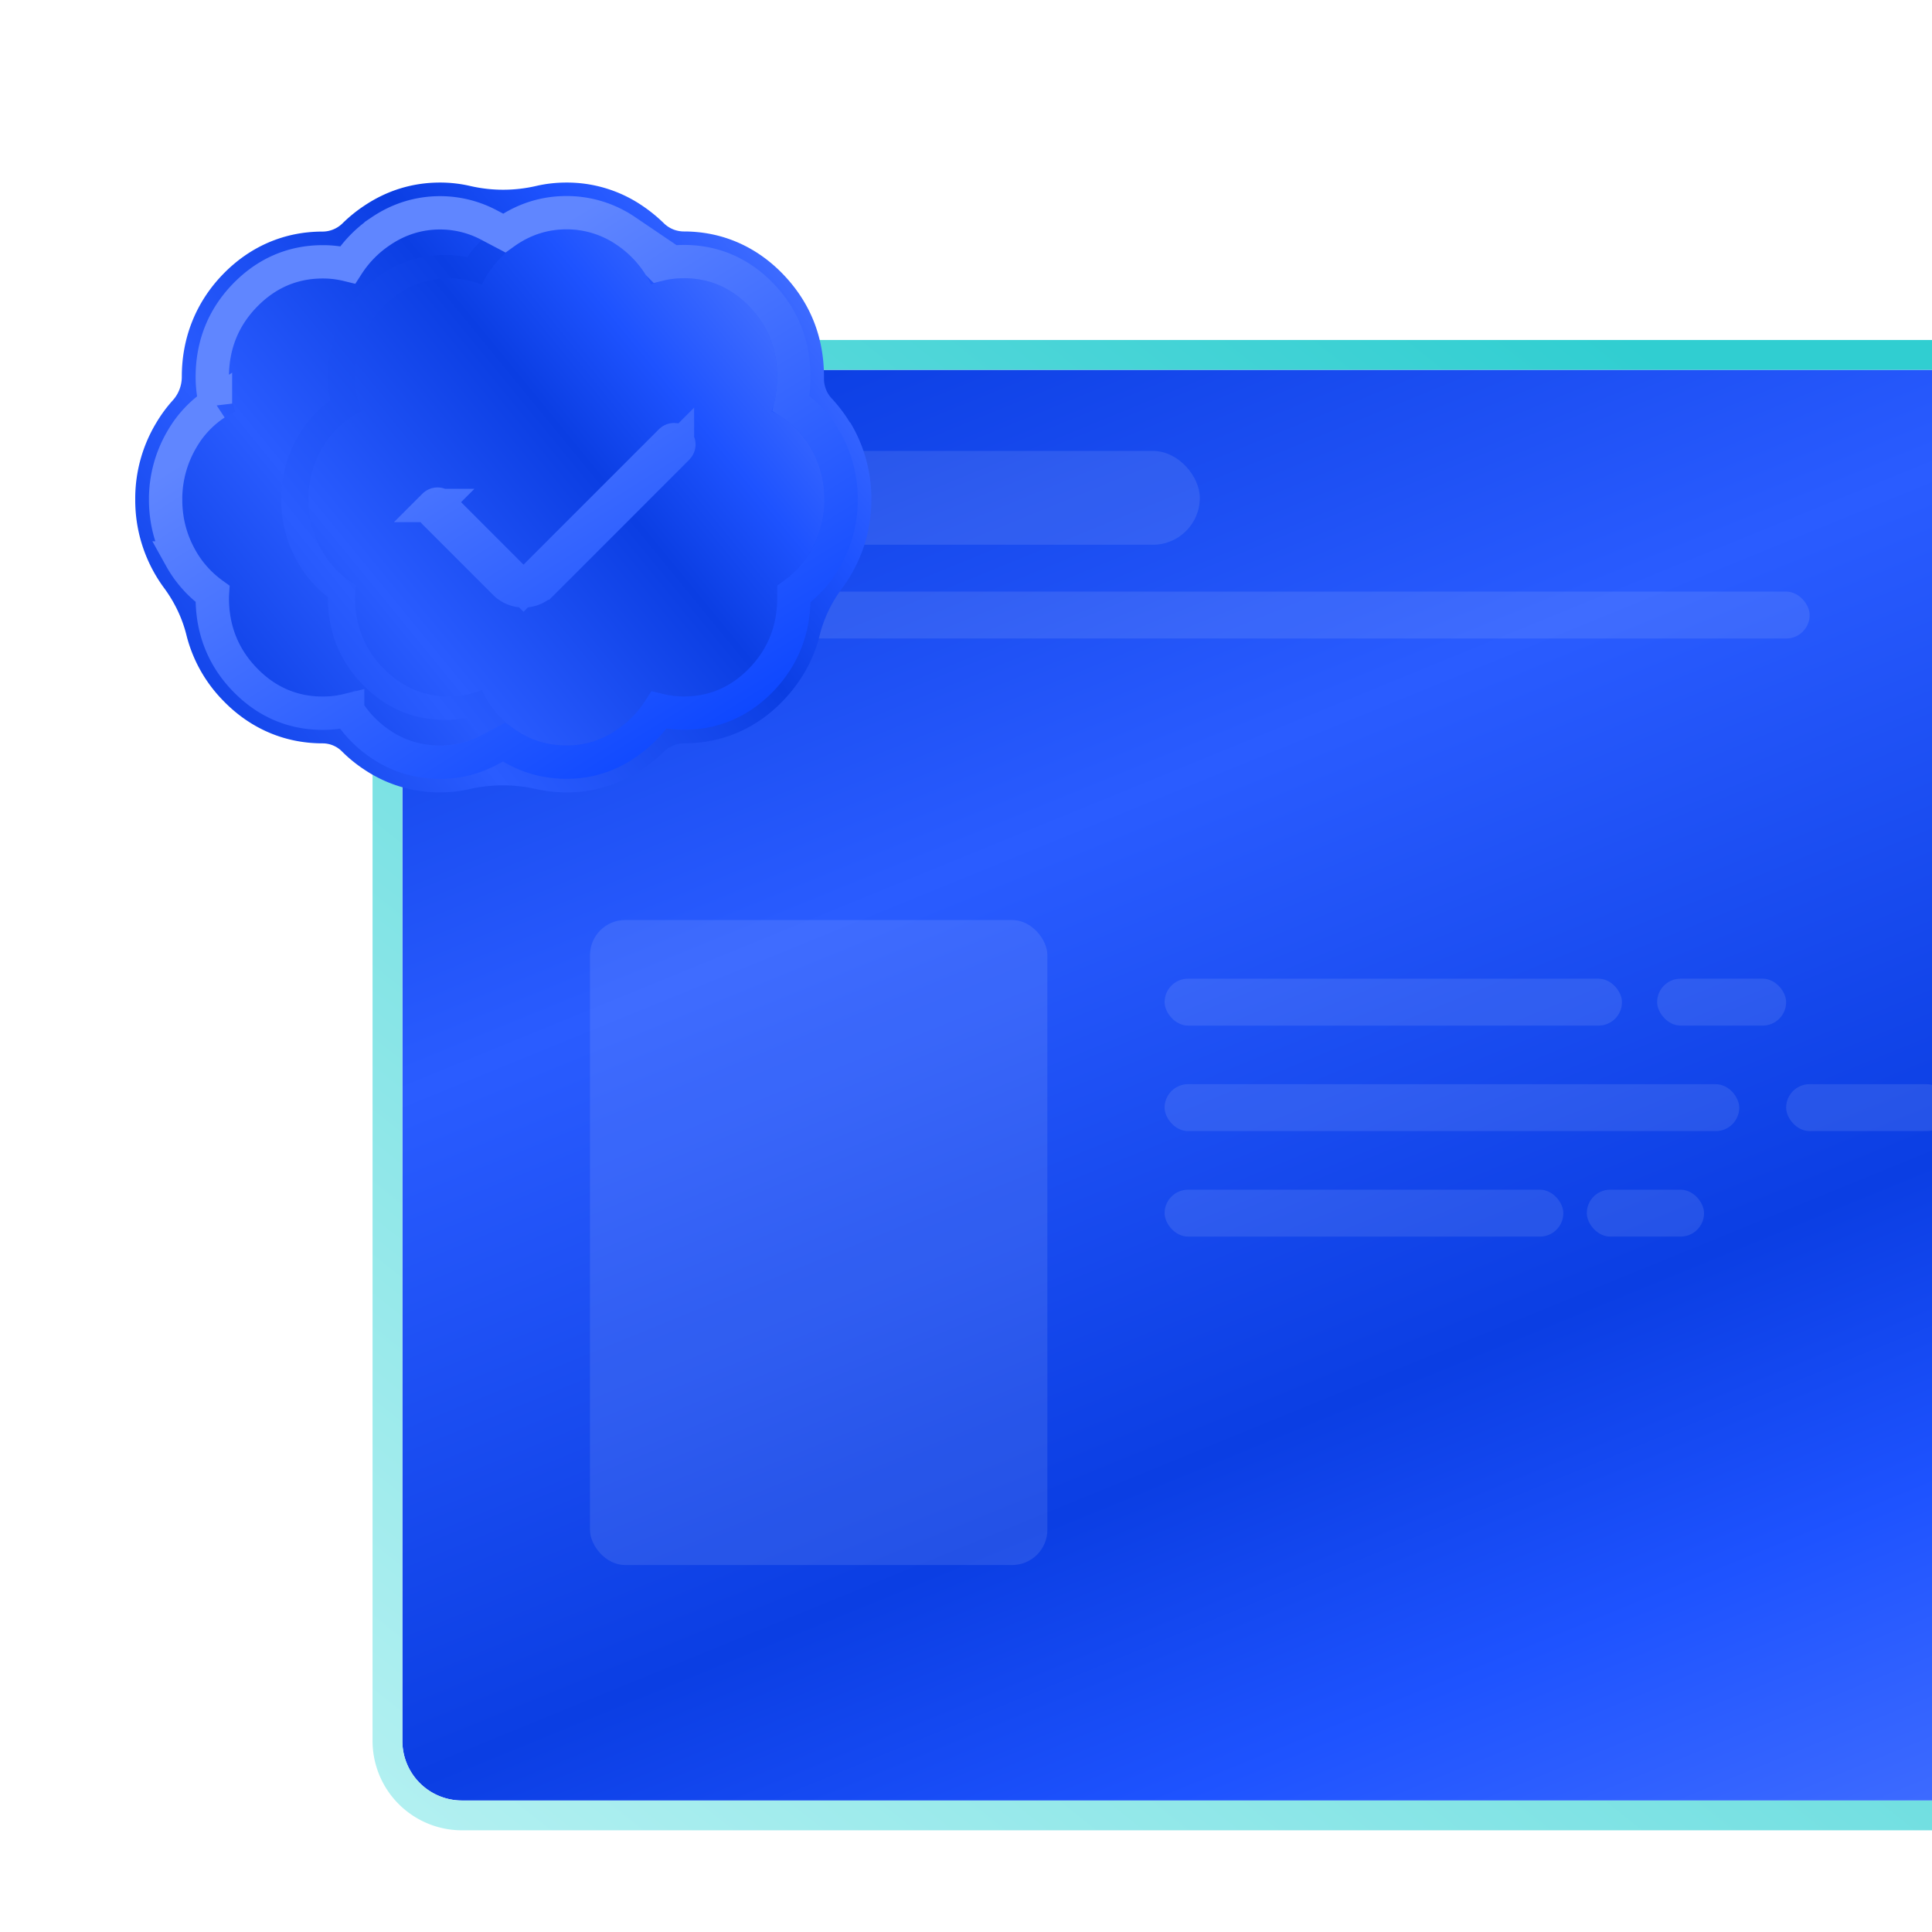 <svg xmlns="http://www.w3.org/2000/svg" fill="none" viewBox="0 0 100 100">
    <g filter="url(#a)">
        <path fill="url(#b)"
            d="M136.712 16.054h-112.8a3.086 3.086 0 0 0-3.086 3.086v67.882a3.086 3.086 0 0 0 3.086 3.086h112.8a3.086 3.086 0 0 0 3.086-3.086V19.14a3.086 3.086 0 0 0-3.086-3.086Z" />
        <path stroke="url(#c)" stroke-width="1.543"
            d="M136.712 15.283h-112.8a3.857 3.857 0 0 0-3.857 3.857v67.882a3.857 3.857 0 0 0 3.857 3.857h112.8a3.857 3.857 0 0 0 3.857-3.857V19.14a3.857 3.857 0 0 0-3.857-3.857Z" />
    </g>
    <rect width="31.564" height="4.856" x="30.538" y="23.34" fill="#fff" fill-opacity=".1"
        rx="2.428" />
    <rect width="63.128" height="2.428" x="30.538" y="30.621" fill="#fff" fill-opacity=".1"
        rx="1.214" />
    <rect width="23.673" height="2.428" x="60.28" y="50.656" fill="#fff" fill-opacity=".1"
        rx="1.214" />
    <rect width="29.743" height="2.428" x="60.28" y="56.117" fill="#fff" fill-opacity=".1"
        rx="1.214" />
    <rect width="20.638" height="2.428" x="60.28" y="61.578" fill="#fff" fill-opacity=".1"
        rx="1.214" />
    <rect width="6.677" height="2.428" x="85.773" y="50.656" fill="#fff" fill-opacity=".1"
        rx="1.214" />
    <rect width="8.498" height="2.428" x="92.451" y="56.117" fill="#fff" fill-opacity=".1"
        rx="1.214" />
    <rect width="6.07" height="2.428" x="82.132" y="61.578" fill="#fff" fill-opacity=".1" rx="1.214" />
    <rect width="23.673" height="33.385" x="30.538" y="47.621" fill="#fff" fill-opacity=".1"
        rx="1.821" />
    <g filter="url(#d)">
        <path fill="url(#e)" fill-rule="evenodd"
            d="M44.003 18.425a.007.007 0 0 1-.01-.001 7.552 7.552 0 0 0-.942-1.248 1.488 1.488 0 0 1-.402-1.032v-.086c0-2.046-.698-3.818-2.082-5.275-1.396-1.469-3.186-2.252-5.171-2.252a1.48 1.48 0 0 1-1.033-.423 8.017 8.017 0 0 0-1.122-.912A6.936 6.936 0 0 0 29.32 6c-.542 0-1.07.06-1.58.179a7.577 7.577 0 0 1-3.395 0A6.927 6.927 0 0 0 22.776 6c-1.42 0-2.743.407-3.927 1.202a7.621 7.621 0 0 0-1.123.911c-.274.27-.647.424-1.032.424-1.979 0-3.77.771-5.177 2.234-1.378 1.432-2.107 3.26-2.107 5.287 0 .447-.166.881-.466 1.213-.316.35-.6.735-.85 1.154A7.587 7.587 0 0 0 7 22.407a7.648 7.648 0 0 0 1.496 4.582c.534.724.934 1.55 1.151 2.423a7.406 7.406 0 0 0 1.876 3.375c1.402 1.463 3.192 2.24 5.177 2.24.373 0 .734.15.997.415a7.27 7.27 0 0 0 1.134.926 6.951 6.951 0 0 0 3.951 1.196 6.9 6.9 0 0 0 1.538-.172 7.743 7.743 0 0 1 3.408-.003 7.194 7.194 0 0 0 1.592.175 6.876 6.876 0 0 0 3.927-1.202 7.63 7.63 0 0 0 1.123-.911c.274-.27.647-.424 1.032-.424 1.99 0 3.782-.777 5.172-2.252.921-.976 1.543-2.093 1.852-3.34a6.823 6.823 0 0 1 1.151-2.419c.194-.26.373-.536.535-.827.656-1.16.99-2.434.99-3.788a7.633 7.633 0 0 0-1.088-3.974.007.007 0 0 0-.011-.002Z"
            clip-rule="evenodd" />
    </g>
    <g filter="url(#f)">
        <path fill="url(#g)" fill-rule="evenodd"
            d="M42 24.999a5.176 5.176 0 0 0 .673-2.592c0-.99-.249-1.906-.746-2.731a4.647 4.647 0 0 0-1.997-1.833c.2-.54.297-1.13.297-1.791 0-1.408-.467-2.61-1.414-3.606-.947-.995-2.082-1.493-3.412-1.493-.6 0-1.165.11-1.7.328A5.218 5.218 0 0 0 31.9 9.21a4.565 4.565 0 0 0-2.58-.79c-.934 0-1.796.268-2.58.796a5.126 5.126 0 0 0-1.802 2.07 4.483 4.483 0 0 0-1.7-.328c-1.33 0-2.47.504-3.43 1.493-.952.99-1.426 2.198-1.426 3.606 0 .595.11 1.196.328 1.79-.838.395-1.5 1.008-1.997 1.834a5.183 5.183 0 0 0-.747 2.725c0 .935.225 1.797.668 2.592a4.834 4.834 0 0 0 1.803 1.845c-.037.28-.055.504-.055.656 0 1.408.474 2.616 1.427 3.605.953.996 2.094 1.494 3.43 1.494.6 0 1.165-.11 1.699-.328.419.874 1.014 1.572 1.79 2.088.771.522 1.64.777 2.592.777a4.44 4.44 0 0 0 2.58-.795 5.125 5.125 0 0 0 1.803-2.07c.54.218 1.105.328 1.7.328 1.329 0 2.464-.498 3.41-1.494.942-.989 1.415-2.19 1.415-3.605 0-.298-.012-.516-.03-.656.758-.43 1.353-1.056 1.802-1.845Zm-6.325-4.656a1.106 1.106 0 0 0 0-1.572 1.106 1.106 0 0 0-1.572 0l-7.005 7.005-3.667-3.666a1.106 1.106 0 0 0-1.572 0 1.106 1.106 0 0 0 0 1.572l3.667 3.666a2.231 2.231 0 0 0 3.15 0l7.005-7.005h-.006Z"
            clip-rule="evenodd" />
        <path fill="url(#h)" fill-rule="evenodd"
            d="M24.172 33.703a5.83 5.83 0 0 1-1.129.11c-1.67 0-3.12-.626-4.304-1.864-1.171-1.214-1.766-2.713-1.766-4.443v-.049a6.187 6.187 0 0 1-1.59-1.851 6.485 6.485 0 0 1-.826-3.193c0-1.208.31-2.337.917-3.357a5.831 5.831 0 0 1 1.62-1.772 6.396 6.396 0 0 1-.121-1.22c0-1.73.595-3.23 1.766-4.45 1.19-1.238 2.64-1.863 4.304-1.863.388 0 .765.037 1.141.11.225-.322.474-.614.753-.887a4.556 4.556 0 0 0-2.149-.546c-.935 0-1.797.267-2.58.795a5.126 5.126 0 0 0-1.802 2.07 4.483 4.483 0 0 0-1.7-.328c-1.33 0-2.47.498-3.43 1.493-.953.99-1.426 2.198-1.426 3.606 0 .595.11 1.196.328 1.79a4.546 4.546 0 0 0-1.997 1.834 5.24 5.24 0 0 0-.747 2.725c0 .935.225 1.797.668 2.592a4.833 4.833 0 0 0 1.803 1.845c-.037.28-.055.504-.055.656 0 1.408.473 2.616 1.426 3.605.953.996 2.095 1.494 3.43 1.494.6 0 1.165-.11 1.7-.328a5.081 5.081 0 0 0 1.79 2.088c.771.522 1.639.777 2.592.777.759 0 1.469-.182 2.13-.534a6.603 6.603 0 0 1-.746-.892v-.013Z"
            clip-rule="evenodd" />
        <path stroke="url(#i)" stroke-width="1.725"
            d="m42.749 25.426.001-.003a6.038 6.038 0 0 0 .786-3.016c0-1.14-.29-2.212-.87-3.177a5.543 5.543 0 0 0-1.719-1.801c.097-.439.142-.896.142-1.377 0-1.62-.546-3.038-1.651-4.2-1.104-1.16-2.462-1.761-4.037-1.761-.445 0-.877.05-1.296.154a6.075 6.075 0 0 0-1.724-1.749l-.004-.003a5.427 5.427 0 0 0-3.058-.933c-1.11 0-2.138.32-3.06.941a6.26 6.26 0 0 0-.16.111l-.76-.4a5.418 5.418 0 0 0-2.551-.646c-1.11 0-2.138.32-3.06.941a5.997 5.997 0 0 0-1.73 1.75 5.396 5.396 0 0 0-1.292-.154c-1.575 0-2.937.6-4.05 1.757-1.115 1.157-1.668 2.582-1.668 4.204 0 .46.055.921.165 1.377a5.46 5.46 0 0 0-1.713 1.806 6.103 6.103 0 0 0-.868 3.166c0 1.08.261 2.087.777 3.012l.002.004a5.742 5.742 0 0 0 1.644 1.858 3.71 3.71 0 0 0-.007.219c0 1.622.553 3.046 1.666 4.203 1.11 1.158 2.473 1.758 4.052 1.758.442 0 .872-.05 1.289-.152a5.851 5.851 0 0 0 1.72 1.766c.921.622 1.958.923 3.073.923.903 0 1.752-.218 2.536-.635l.761-.405c.054.038.107.075.162.111.92.622 1.958.923 3.072.923a5.3 5.3 0 0 0 3.063-.943 5.997 5.997 0 0 0 1.727-1.748c.419.102.85.154 1.292.154 1.575 0 2.933-.602 4.037-1.761 1.098-1.155 1.651-2.572 1.651-4.2 0-.07 0-.138-.002-.202a5.762 5.762 0 0 0 1.662-1.872Zm-7.684-5.692-1.472 1.472h.006l-5.53 5.53h-.002a1.369 1.369 0 0 1-1.932.002l-3.666-3.666-.004-.004a.244.244 0 0 1 .004-.349l.004-.004a.244.244 0 0 1 .349.004l3.666 3.667.61.61.61-.61 7.004-7.005.005-.004a.244.244 0 0 1 .348.004l.004.004a.244.244 0 0 1-.004.349Z" />
    </g>
    <defs>
        <linearGradient id="b" x1="151.867" x2="110.08" y1="88.803" y2="-13.378"
            gradientUnits="userSpaceOnUse">
            <stop stop-color="#0B3EE3" />
            <stop offset=".14" stop-color="#436FFF" />
            <stop offset=".302" stop-color="#1E53FF" />
            <stop offset=".444" stop-color="#0B3EE3" />
            <stop offset=".744" stop-color="#2A5CFF" />
            <stop offset="1" stop-color="#0B3EE3" />
        </linearGradient>
        <linearGradient id="c" x1="84.608" x2="20.797" y1="14.623" y2="94.819"
            gradientUnits="userSpaceOnUse">
            <stop stop-color="#30CED1" />
            <stop offset="1" stop-color="#B6F1F2" />
        </linearGradient>
        <linearGradient id="e" x1="44.43" x2="6.759" y1="2.798" y2="32.674"
            gradientUnits="userSpaceOnUse">
            <stop stop-color="#0B3EE3" />
            <stop offset=".14" stop-color="#436FFF" />
            <stop offset=".302" stop-color="#1E53FF" />
            <stop offset=".444" stop-color="#0B3EE3" />
            <stop offset=".744" stop-color="#2A5CFF" />
            <stop offset="1" stop-color="#0B3EE3" />
        </linearGradient>
        <linearGradient id="g" x1="42.087" x2="9.992" y1="5.711" y2="31.943"
            gradientUnits="userSpaceOnUse">
            <stop stop-color="#0B3EE3" />
            <stop offset=".14" stop-color="#436FFF" />
            <stop offset=".302" stop-color="#1E53FF" />
            <stop offset=".444" stop-color="#0B3EE3" />
            <stop offset=".744" stop-color="#2A5CFF" />
            <stop offset="1" stop-color="#0B3EE3" />
        </linearGradient>
        <linearGradient id="h" x1="42.087" x2="9.992" y1="5.711" y2="31.943"
            gradientUnits="userSpaceOnUse">
            <stop stop-color="#0B3EE3" />
            <stop offset=".14" stop-color="#436FFF" />
            <stop offset=".302" stop-color="#1E53FF" />
            <stop offset=".444" stop-color="#0B3EE3" />
            <stop offset=".744" stop-color="#2A5CFF" />
            <stop offset="1" stop-color="#0B3EE3" />
        </linearGradient>
        <linearGradient id="i" x1="8.792" x2="25.451" y1="20.817" y2="47.308"
            gradientUnits="userSpaceOnUse">
            <stop stop-color="#6086FF" />
            <stop offset="1" stop-color="#003DFF" />
        </linearGradient>
        <filter id="a" width="137.486" height="92.568" x="11.569" y="9.883"
            color-interpolation-filters="sRGB" filterUnits="userSpaceOnUse">
            <feFlood flood-opacity="0" result="BackgroundImageFix" />
            <feColorMatrix in="SourceAlpha" result="hardAlpha"
                values="0 0 0 0 0 0 0 0 0 0 0 0 0 0 0 0 0 0 127 0" />
            <feOffset dy="3.086" />
            <feGaussianBlur stdDeviation="3.857" />
            <feComposite in2="hardAlpha" operator="out" />
            <feColorMatrix values="0 0 0 0 0 0 0 0 0 0 0 0 0 0 0 0 0 0 0.15 0" />
            <feBlend in2="BackgroundImageFix" result="effect1_dropShadow_23875_26201" />
            <feBlend in="SourceGraphic" in2="effect1_dropShadow_23875_26201" result="shape" />
        </filter>
        <filter id="d" width="55.348" height="48.81" x="-1.623" y=".826"
            color-interpolation-filters="sRGB" filterUnits="userSpaceOnUse">
            <feFlood flood-opacity="0" result="BackgroundImageFix" />
            <feColorMatrix in="SourceAlpha" result="hardAlpha"
                values="0 0 0 0 0 0 0 0 0 0 0 0 0 0 0 0 0 0 127 0" />
            <feOffset dy="3.449" />
            <feGaussianBlur stdDeviation="4.312" />
            <feComposite in2="hardAlpha" operator="out" />
            <feColorMatrix values="0 0 0 0 0 0 0 0 0 0 0 0 0 0 0 0 0 0 0.15 0" />
            <feBlend in2="BackgroundImageFix" result="effect1_dropShadow_23875_26201" />
            <feBlend in="SourceGraphic" in2="effect1_dropShadow_23875_26201" result="shape" />
        </filter>
        <filter id="f" width="53.935" height="47.416" x="-.914" y="1.523"
            color-interpolation-filters="sRGB" filterUnits="userSpaceOnUse">
            <feFlood flood-opacity="0" result="BackgroundImageFix" />
            <feColorMatrix in="SourceAlpha" result="hardAlpha"
                values="0 0 0 0 0 0 0 0 0 0 0 0 0 0 0 0 0 0 127 0" />
            <feOffset dy="3.449" />
            <feGaussianBlur stdDeviation="4.312" />
            <feComposite in2="hardAlpha" operator="out" />
            <feColorMatrix values="0 0 0 0 0 0 0 0 0 0 0 0 0 0 0 0 0 0 0.15 0" />
            <feBlend in2="BackgroundImageFix" result="effect1_dropShadow_23875_26201" />
            <feBlend in="SourceGraphic" in2="effect1_dropShadow_23875_26201" result="shape" />
        </filter>
    </defs>
</svg>